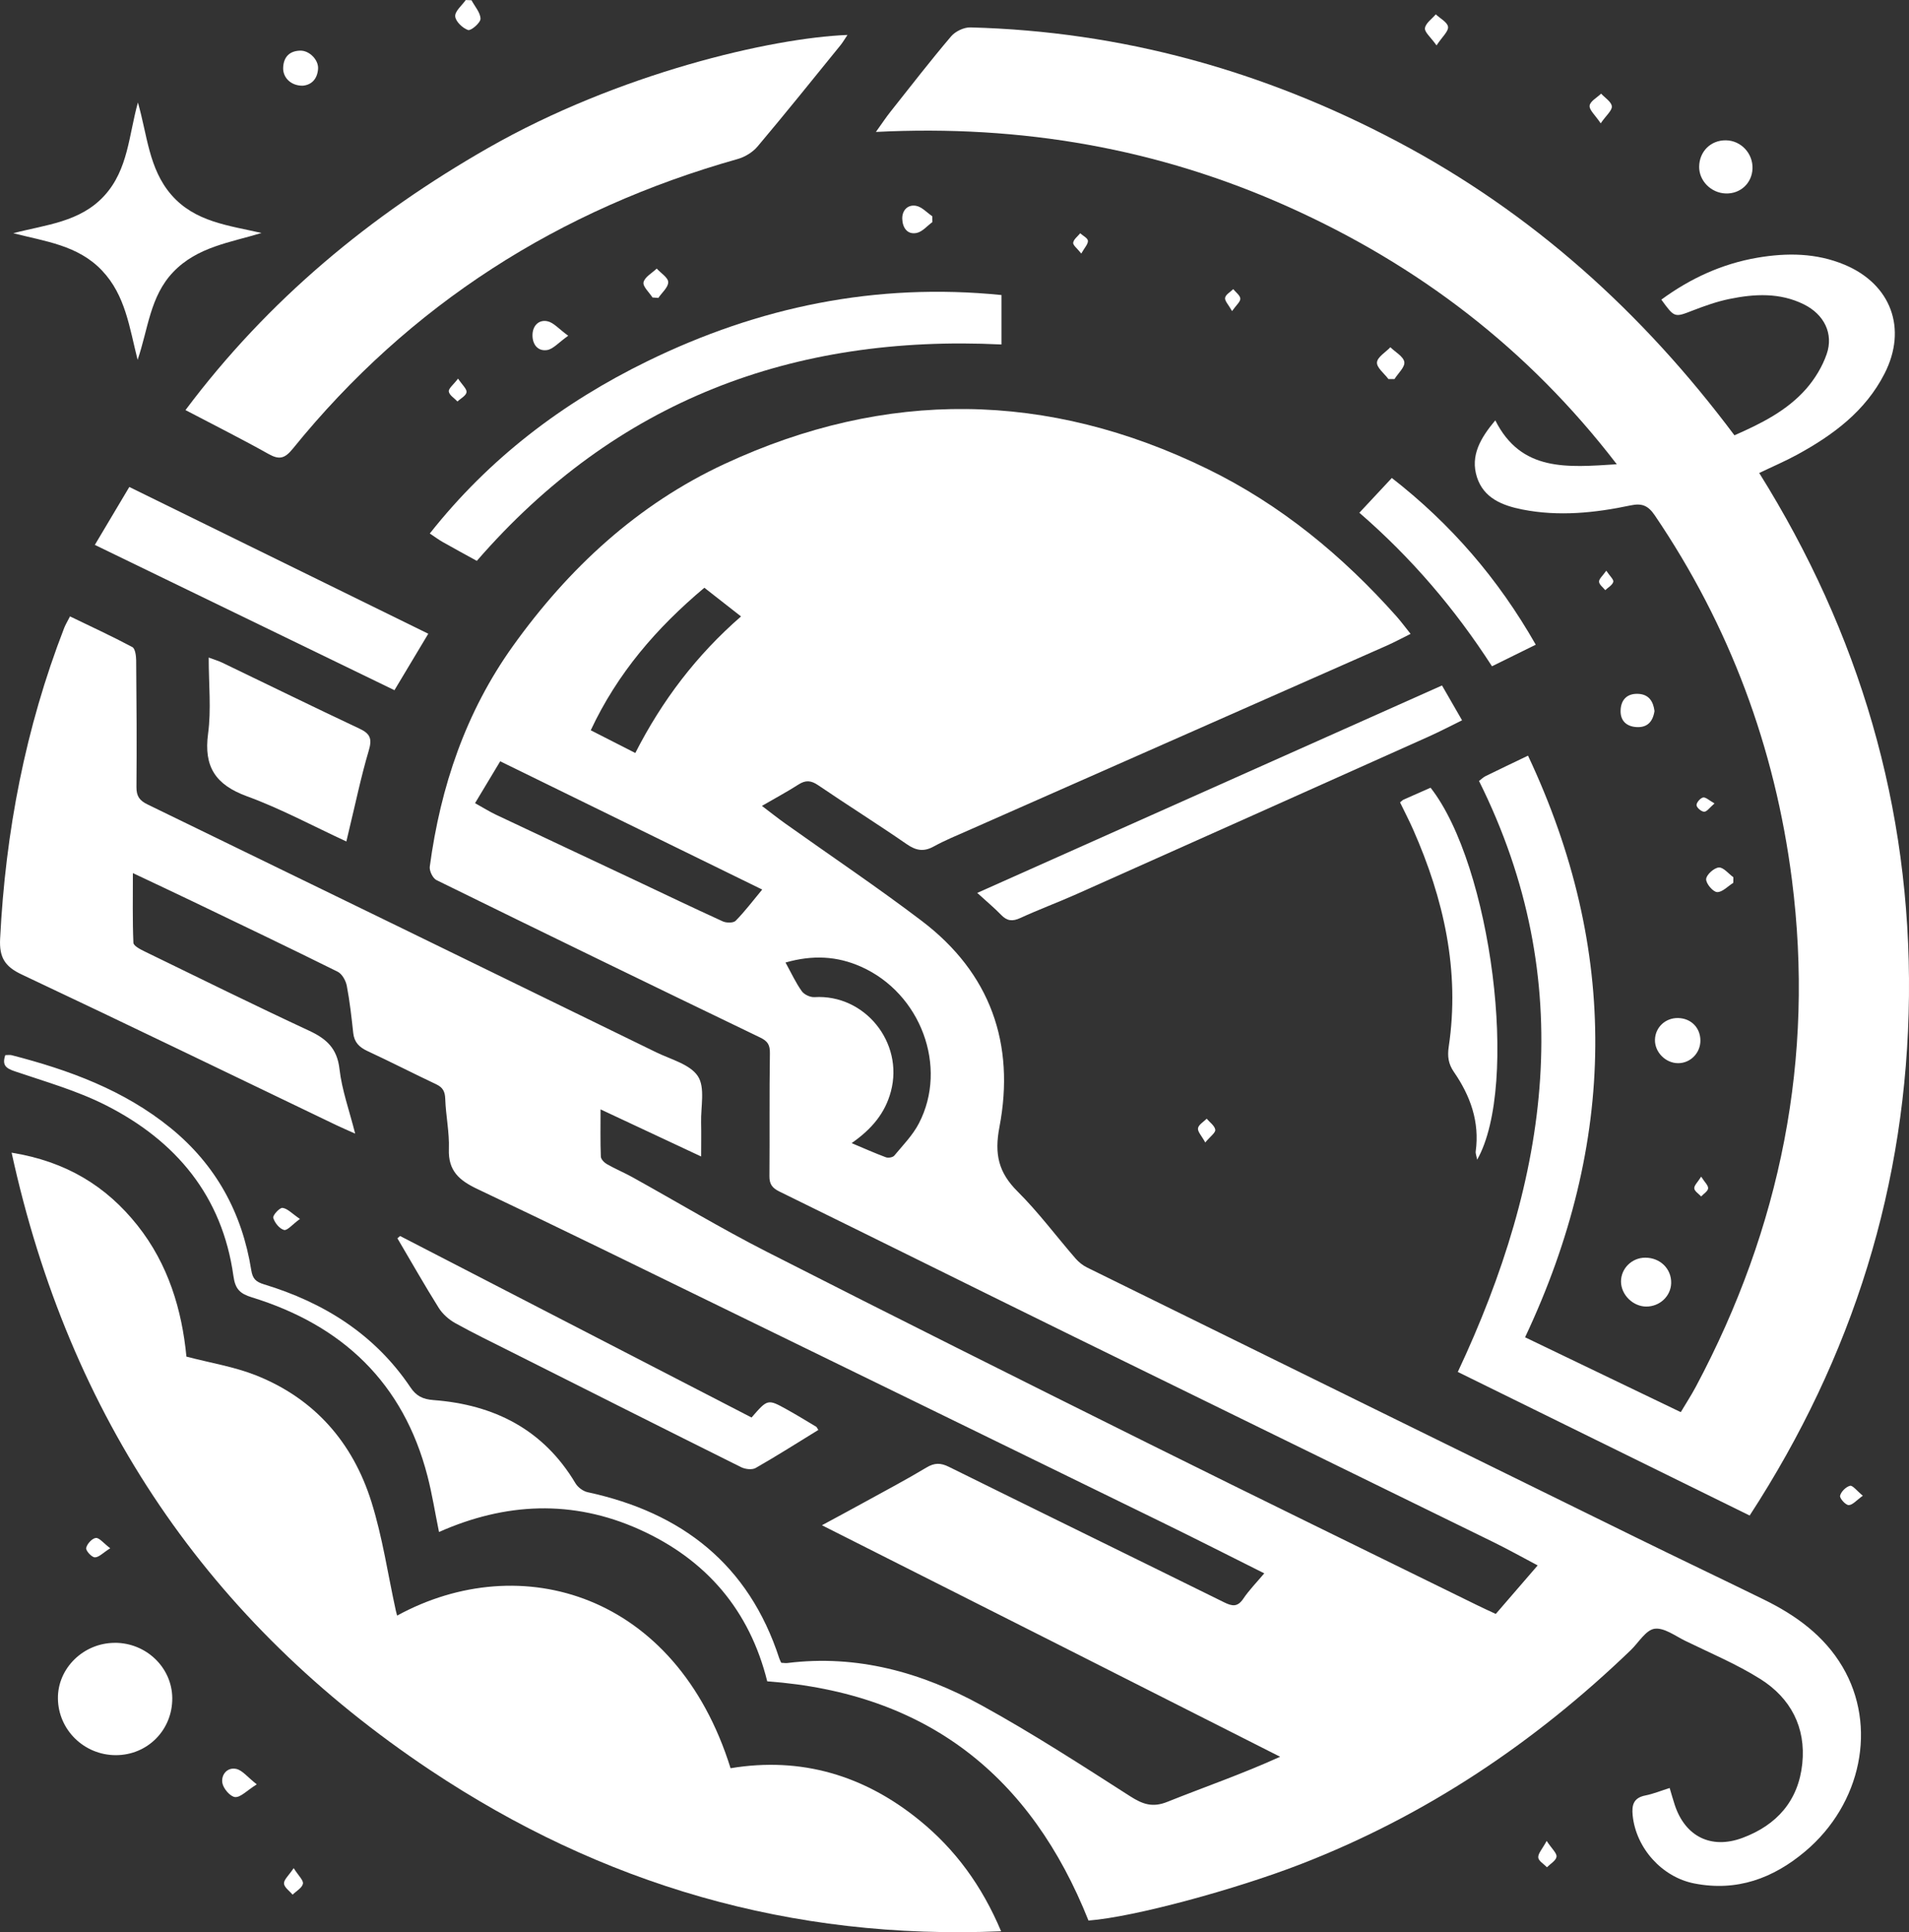 <?xml version="1.0" encoding="UTF-8"?>
<svg id="Layer_2" data-name="Layer 2" xmlns="http://www.w3.org/2000/svg" viewBox="0 0 524.38 530.73">
  <rect x="0" y="0" width="524.38" height="530.73" fill="#333333" stroke="none"/>
  <defs>
    <style>
      .cls-1 {
        fill: #fff;
        stroke-width: 0px;
      }
    </style>
  </defs>
  <g id="Layer_1-2" data-name="Layer 1">
    <g>
      <path class="cls-1" d="M210.74,461.78c-4.83-19.37-16.62-33.37-35.11-41.68-18.43-8.28-36.84-7.36-55.04.7-1.1-5.39-1.89-10.43-3.16-15.34-6.61-25.62-23.36-41.43-48.21-49.1-3.3-1.02-4.6-2.25-5.1-5.86-3.05-21.95-15.76-37.13-34.99-46.89-7.93-4.03-16.68-6.49-25.16-9.38-2.39-.82-3.43-1.68-2.52-4.41.6,0,1.22-.12,1.77.02,15.71,4.05,30.78,9.55,43.57,19.93,12.47,10.12,19.71,23.32,22.23,39.11.37,2.31,1.19,3.19,3.51,3.9,16.47,5,30.43,13.74,40.21,28.28,1.59,2.37,3.36,3.29,6.36,3.51,16.64,1.26,30.17,8.07,38.98,22.86.66,1.1,2.08,2.17,3.33,2.44,25.92,5.59,44.26,19.86,52.65,45.65.11.35.3.68.53,1.2.53.02,1.14.14,1.72.07,19.12-2.37,36.82,2.56,53.29,11.61,13.97,7.68,27.4,16.38,40.84,24.99,3.45,2.21,6.17,3.16,10.2,1.54,10.14-4.06,20.49-7.62,31-12.39-20.89-10.57-41.78-21.15-62.68-31.71-20.8-10.51-41.62-21-63.18-31.88,4.4-2.38,8.07-4.34,11.71-6.35,5.68-3.13,11.43-6.16,16.99-9.5,2.22-1.34,3.91-1.32,6.18-.19,25.17,12.45,50.41,24.77,75.59,37.21,2.21,1.09,3.69,1.35,5.26-.98,1.58-2.35,3.6-4.4,5.77-6.98-9.5-4.75-18.7-9.43-27.97-13.96-40.13-19.62-80.27-39.21-120.42-58.79-22.54-10.99-45.04-22.06-67.71-32.79-5.01-2.37-8.1-4.99-7.88-11,.17-4.58-.85-9.19-1-13.8-.07-2.04-.68-3.14-2.5-4-6.32-2.98-12.53-6.18-18.87-9.12-2.25-1.05-3.62-2.4-3.9-4.94-.47-4.34-.95-8.69-1.77-12.97-.27-1.43-1.3-3.28-2.51-3.88-13.19-6.55-26.47-12.89-39.74-19.27-5.38-2.58-10.78-5.11-16.51-7.82,0,6.62-.12,12.88.14,19.13.03.84,1.87,1.8,3.04,2.37,15.04,7.32,30.04,14.72,45.2,21.78,4.78,2.22,7.73,4.85,8.37,10.53.65,5.74,2.68,11.31,4.31,17.75-2.17-.97-3.7-1.62-5.2-2.34-28.79-13.82-57.53-27.76-86.42-41.38-4.6-2.17-6.17-4.67-5.91-9.79,1.47-29.4,6.95-57.91,17.6-85.39.35-.91.88-1.75,1.6-3.17,5.82,2.82,11.55,5.46,17.11,8.42.79.42,1.04,2.37,1.06,3.62.11,11.61.18,23.23.08,34.84-.02,2.49.83,3.7,3.06,4.78,46.59,22.63,93.15,45.34,139.7,68.07,4.02,1.96,9.31,3.29,11.46,6.57,2.04,3.11.77,8.42.88,12.76.07,2.85.01,5.71.01,9.29-9.4-4.4-18.36-8.6-27.63-12.94,0,4.62-.08,8.8.08,12.97.03.73.94,1.66,1.68,2.08,2.27,1.3,4.71,2.31,7,3.58,12.31,6.83,24.39,14.11,36.92,20.49,34.92,17.79,69.97,35.31,105.06,52.76,29.95,14.9,60.02,29.55,90.04,44.3,1.66.82,3.35,1.58,5.13,2.41,3.8-4.4,7.45-8.62,11.51-13.33-4.21-2.22-8.08-4.39-12.05-6.34-38.43-18.84-76.89-37.61-115.31-56.47-26.99-13.25-53.92-26.64-80.92-39.88-1.95-.96-2.77-2.01-2.75-4.22.1-11.24-.05-22.48.13-33.71.04-2.37-.59-3.38-2.74-4.41-29.67-14.29-59.29-28.69-88.85-43.21-1.01-.5-1.99-2.53-1.84-3.69,2.95-21.96,9.86-42.47,22.87-60.64,15.32-21.39,34.22-38.88,58.15-50,44.26-20.55,88.64-20.07,132.59,1.39,20.14,9.83,37.1,23.83,51.94,40.5,1.23,1.39,2.33,2.89,3.87,4.81-2.35,1.16-4.37,2.26-6.46,3.19-38.35,16.94-76.7,33.86-115.05,50.8-3.2,1.41-6.45,2.74-9.5,4.42-2.77,1.52-4.88,1.1-7.43-.67-8.01-5.53-16.26-10.71-24.31-16.18-1.94-1.32-3.43-1.44-5.39-.18-3.03,1.95-6.22,3.65-10.04,5.87,2.39,1.81,4.36,3.39,6.42,4.85,12.51,8.91,25.27,17.47,37.49,26.75,18.83,14.29,25.7,33.73,21.33,56.61-1.43,7.48-.25,12.49,4.99,17.71,5.73,5.7,10.6,12.27,15.92,18.4.87,1,1.99,1.9,3.18,2.48,50.16,24.7,100.34,49.38,150.52,74.02,11.76,5.78,23.6,11.41,35.37,17.18,8.77,4.3,16.54,9.89,21.61,18.48,9.59,16.26,5.23,37.62-10.22,50.66-8.85,7.47-18.84,11.12-30.5,8.84-8.9-1.74-16.02-9.73-16.93-18.69-.29-2.87.25-4.84,3.49-5.48,2.18-.43,4.26-1.29,6.67-2.05.49,1.64.91,3.15,1.4,4.64,2.86,8.7,10.01,12.26,18.59,9.07,9.46-3.52,15.38-10.22,16.44-20.39,1.04-9.98-3.2-18-11.48-23.23-6.51-4.11-13.72-7.11-20.66-10.51-2.77-1.36-5.85-3.7-8.45-3.32-2.4.36-4.35,3.77-6.49,5.84-26.47,25.49-56.42,45.56-90.82,58.87-17.61,6.81-45.5,14.47-58.17,15.44-15.8-39.68-44.27-62.5-88.23-65.71ZM130.49,220.61c2.31,1.28,3.98,2.34,5.76,3.18,12.51,5.92,25.05,11.79,37.57,17.69,8.23,3.88,16.44,7.83,24.72,11.6.99.45,2.9.47,3.53-.16,2.48-2.51,4.62-5.35,7.3-8.58-24.2-11.84-47.97-23.48-71.97-35.23-2.4,4-4.5,7.49-6.9,11.48ZM233.91,313.98c3.55,1.49,6.46,2.8,9.44,3.9.64.24,1.89.03,2.29-.45,2.38-2.86,5.07-5.6,6.76-8.85,8.09-15.53.52-35.76-15.88-43.05-6.59-2.93-13.28-3.28-20.75-1.15,1.64,2.98,2.83,5.59,4.47,7.88.66.93,2.32,1.7,3.47,1.63,13.8-.85,24.59,12.43,21.01,25.9-1.58,5.94-5.22,10.32-10.79,14.2ZM193.48,161.44c-13.08,10.99-23.83,23.39-31.21,39.15,4.2,2.14,8.13,4.15,12.24,6.24,7.39-14.49,16.85-26.9,29.04-37.51-3.42-2.67-6.63-5.19-10.07-7.88Z"/>
      <path class="cls-1" d="M476.43,119.57c7.32-3.22,14.41-6.74,19.7-12.76,2.4-2.74,4.44-6.1,5.63-9.53,1.96-5.63-.7-10.92-6.24-13.67-6.6-3.28-13.58-2.91-20.52-1.48-3.4.7-6.73,1.89-9.98,3.14-5.06,1.96-5.02,2.06-8.67-2.97,7.96-5.83,16.69-9.86,26.41-11.52,8.1-1.38,16.18-1.31,23.94,1.94,12.76,5.35,17.27,17.55,10.97,29.88-5.28,10.36-14.16,16.91-24.05,22.31-3.27,1.78-6.72,3.25-10.38,5.01,27.5,44,41.66,91.77,41.13,143.64-.53,51.76-15.41,99.13-43.76,142.72-26.98-13.27-53.47-26.31-80.17-39.44,25.04-53.35,33.3-107.16,5.83-162.32.63-.48,1.15-1.02,1.78-1.33,3.68-1.81,7.39-3.57,11.68-5.63,25.12,53.38,24.42,106.24-.81,159.76,14.06,6.76,28.16,13.54,42.77,20.56,1.44-2.42,2.91-4.67,4.17-7.04,23.27-43.69,32.64-90.15,26.35-139.29-4.63-36.15-17.08-69.65-37.64-99.97-1.81-2.67-3.46-3.43-6.66-2.76-9.81,2.07-19.73,3.1-29.73,1.13-5.49-1.09-10.61-3.1-12.47-8.86-1.92-5.96,1.02-10.84,5.03-15.63,7.12,14.16,19.69,12.93,33.37,12.06-24.41-31.81-54.61-54.72-90.2-70.7-35.67-16.01-73.19-22.61-113.31-20.58,1.76-2.46,2.82-4.06,4.01-5.56,5.5-6.95,10.93-13.96,16.66-20.71,1.16-1.36,3.52-2.49,5.29-2.44,41.56,1.07,80.52,11.91,117.21,31.31,37.1,19.61,67.41,46.96,92.67,80.74Z"/>
      <path class="cls-1" d="M3.19,316.61c14.9,2.41,25.96,9.13,34.58,19.99,8.49,10.7,12.21,23.26,13.44,36.03,6.69,1.75,13.16,2.78,19.1,5.14,16.08,6.38,26.6,18.46,31.71,34.74,3.05,9.71,4.52,19.91,6.71,29.89.1.45.22.89.35,1.37,33.93-18.54,76.61-6.12,91.6,41.92,19.4-3.23,36.73,1.96,51.89,14.3,9.81,7.98,17.14,17.94,22.42,30.48-57.69,2.47-109.72-12.85-156.86-44.29C57.33,445.62,19.08,389.36,3.19,316.61Z"/>
      <path class="cls-1" d="M50.94,112.65c22.69-30.3,50.81-53.53,83.14-72.01,35.79-20.46,77.81-30.23,98.71-31.04-.73,1.08-1.26,2.02-1.93,2.84-7.55,9.3-15.05,18.64-22.77,27.8-1.33,1.58-3.46,2.88-5.46,3.44-49.01,13.83-90.05,39.89-122.19,79.56-2.18,2.7-3.7,3.13-6.67,1.46-7.28-4.08-14.74-7.82-22.82-12.06Z"/>
      <path class="cls-1" d="M275.09,81.04v13.58c-57.25-2.8-105.88,15.39-144.11,59.44-3.09-1.7-6.25-3.41-9.37-5.18-1.06-.6-2.05-1.34-3.55-2.34,16.35-20.69,36.54-35.98,59.78-47.33,30.58-14.94,62.78-21.63,97.26-18.17Z"/>
      <path class="cls-1" d="M117.65,174.06c-3.19,5.33-6.11,10.2-9.3,15.52-27.41-13.29-54.69-26.52-82.3-39.91,3.38-5.68,6.36-10.68,9.47-15.91,27.4,13.45,54.54,26.77,82.12,40.31Z"/>
      <path class="cls-1" d="M206.44,389.36c4.42-5.1,4.44-5.13,9.67-2.23,2.72,1.51,5.38,3.14,8.06,4.74.19.11.28.4.62.9-5.73,3.52-11.4,7.13-17.22,10.45-.99.57-2.88.34-4.01-.23-21.1-10.5-42.15-21.11-63.21-31.7-5.12-2.58-10.29-5.07-15.3-7.86-1.75-.98-3.46-2.48-4.52-4.16-3.94-6.29-7.6-12.75-11.37-19.14.25-.21.49-.42.74-.63,32.16,16.61,64.32,33.21,96.53,49.85Z"/>
      <path class="cls-1" d="M268.44,245.26c42.94-19.17,85.13-38,127.66-56.98,1.89,3.28,3.54,6.15,5.51,9.57-3.2,1.57-6.02,3.05-8.92,4.36-32.3,14.48-64.61,28.94-96.94,43.37-5.12,2.28-10.39,4.23-15.48,6.57-2.13.98-3.62.86-5.25-.83-1.8-1.87-3.82-3.54-6.58-6.06Z"/>
      <path class="cls-1" d="M57.32,180.61c1.7.63,2.74.93,3.71,1.4,12.58,6.05,25.12,12.21,37.76,18.15,2.96,1.39,3.45,2.83,2.51,5.99-2.12,7.14-3.63,14.47-5.39,21.72-.23.95-.45,1.91-.77,3.26-9.24-4.27-18.02-9.02-27.3-12.41-8.6-3.15-11.92-8.07-10.68-17.23.89-6.6.17-13.42.17-20.88Z"/>
      <path class="cls-1" d="M71.82,64c-8.58,2.62-17.6,3.79-24.22,10.7-6.43,6.71-6.9,15.74-9.8,24.13-2.24-8.77-3.3-17.72-9.81-24.55-6.6-6.94-15.6-7.97-24.34-10.22,8.94-2.35,18.36-3.02,25.03-10.33,6.56-7.18,6.71-16.71,9.2-25.57,2.57,8.82,2.95,18.17,9.18,25.35,6.48,7.47,15.74,8.41,24.75,10.48Z"/>
      <path class="cls-1" d="M384.58,220.39c.55-.44.72-.64.94-.74,2.48-1.11,4.97-2.2,7.44-3.29,16.69,21.31,24.43,81.62,12.8,102.18-.19-1.04-.48-1.69-.4-2.28,1.11-8.13-1.47-15.27-5.99-21.82-1.51-2.19-1.82-4.25-1.42-6.93,3.11-20.89-1.37-40.61-9.77-59.64-1.1-2.5-2.37-4.92-3.6-7.47Z"/>
      <path class="cls-1" d="M421.86,177.08c-4.27,2.1-8.01,3.95-12.03,5.93-10.23-15.86-22.16-29.81-36.43-42.17,3.05-3.27,5.82-6.23,8.92-9.55,16.16,12.59,29.15,27.56,39.54,45.8Z"/>
      <path class="cls-1" d="M31.53,451.24c8.62-.02,15.7,6.77,15.79,15.15.09,8.77-6.79,15.73-15.54,15.71-8.7-.02-15.78-6.96-15.87-15.57-.09-8.31,7.02-15.26,15.62-15.28Z"/>
      <path class="cls-1" d="M474.09,38.54c4.15.06,7.46,3.6,7.3,7.79-.15,3.99-3.32,6.94-7.34,6.81-4.04-.12-7.37-3.48-7.31-7.38.06-4.19,3.21-7.28,7.35-7.22Z"/>
      <path class="cls-1" d="M451.94,345.45c4.08,0,7.21,3.06,7.11,6.99-.09,3.58-3.12,6.44-6.83,6.44-3.65,0-6.92-3.22-6.95-6.85-.02-3.61,2.98-6.58,6.67-6.58Z"/>
      <path class="cls-1" d="M460.98,292.03c-3.46.01-6.46-3.02-6.38-6.44.08-3.41,2.86-6.02,6.34-5.96,3.55.06,6.12,2.64,6.14,6.16.02,3.43-2.72,6.23-6.09,6.24Z"/>
      <path class="cls-1" d="M83.11,23.54c-3.19.02-5.45-2.21-5.33-4.98.13-2.9,1.72-4.57,4.67-4.65,2.52-.07,5.1,2.54,4.92,5.01-.21,2.86-1.87,4.44-4.26,4.62Z"/>
      <path class="cls-1" d="M454.47,195.31c-.47,3.05-2.09,4.62-5.07,4.39-2.77-.21-4.35-1.86-4.24-4.61.11-2.88,1.77-4.62,4.77-4.51,3.03.11,4.22,2.13,4.54,4.73Z"/>
      <path class="cls-1" d="M156.08,92.22c-2.68,1.9-4.13,3.67-5.8,3.93-2.62.4-4.07-1.63-4.01-4.2.06-2.49,1.72-4.21,4.1-3.71,1.69.35,3.09,2.07,5.71,3.98Z"/>
      <path class="cls-1" d="M381.38,104.11c-1.14-1.53-3.24-3.12-3.14-4.56.1-1.47,2.37-2.79,3.68-4.17,1.36,1.34,3.59,2.54,3.83,4.05.22,1.39-1.71,3.11-2.7,4.69-.56,0-1.12,0-1.67,0Z"/>
      <path class="cls-1" d="M70.53,490.12c-2.76,1.73-4.44,3.61-5.95,3.49-1.33-.11-3.25-2.34-3.5-3.88-.38-2.23,1.32-4.39,3.82-3.85,1.68.37,3.05,2.21,5.63,4.24Z"/>
      <path class="cls-1" d="M256.12,61c-1.44,1.04-2.76,2.68-4.35,2.99-2.59.52-3.86-1.52-3.93-3.87-.07-2.37,1.53-3.99,3.78-3.59,1.61.29,2.98,1.86,4.46,2.86.01.54.03,1.07.04,1.61Z"/>
      <path class="cls-1" d="M129.51.06c.9,1.7,2.46,3.39,2.48,5.1,0,1.1-2.63,3.35-3.41,3.09-1.51-.51-3.45-2.37-3.54-3.77-.09-1.42,1.84-2.97,2.89-4.47.53.02,1.05.04,1.58.06Z"/>
      <path class="cls-1" d="M179.23,81.71c-.9-1.41-2.71-3.02-2.46-4.17.33-1.46,2.34-2.53,3.62-3.77,1.13,1.24,3.14,2.47,3.16,3.72.02,1.43-1.73,2.89-2.71,4.34-.54-.04-1.07-.08-1.61-.12Z"/>
      <path class="cls-1" d="M476.11,242.5c-1.5.92-3.04,2.63-4.47,2.53-1.15-.08-3.07-2.39-2.98-3.58.09-1.21,2.17-3.07,3.48-3.17,1.26-.09,2.66,1.71,4,2.68-.01.51-.02,1.02-.03,1.54Z"/>
      <path class="cls-1" d="M394.6,12.47c-1.63-2.3-3.34-3.65-3.18-4.74.19-1.37,1.91-2.53,2.97-3.79,1.2,1.13,3.2,2.16,3.37,3.43.16,1.23-1.57,2.7-3.16,5.1Z"/>
      <path class="cls-1" d="M439.69,33.87c-1.54-2.3-3.19-3.68-3.04-4.85.15-1.21,2.03-2.21,3.16-3.3,1.05,1.15,2.81,2.23,2.94,3.47.12,1.14-1.52,2.47-3.05,4.67Z"/>
      <path class="cls-1" d="M82.38,334.82c-2.08,1.52-3.48,3.26-4.36,3.02-1.25-.33-2.59-1.99-2.96-3.33-.19-.69,1.75-2.83,2.55-2.73,1.36.16,2.59,1.55,4.78,3.04Z"/>
      <path class="cls-1" d="M80.67,513.13c1.3,2.07,2.73,3.34,2.54,4.29-.23,1.14-1.83,2.01-2.84,3-.84-1.02-2.31-2.01-2.36-3.07-.05-1.06,1.3-2.19,2.66-4.22Z"/>
      <path class="cls-1" d="M424.85,505.66c1.44,2.18,2.83,3.36,2.71,4.34-.14,1.06-1.69,1.94-2.63,2.89-.85-.89-2.32-1.73-2.39-2.68-.08-1.09,1.07-2.27,2.31-4.55Z"/>
      <path class="cls-1" d="M30.28,425.27c-2.01,1.26-3.15,2.54-4.25,2.49-.88-.04-2.5-1.84-2.36-2.56.23-1.12,1.61-2.64,2.65-2.76.94-.11,2.08,1.41,3.96,2.83Z"/>
      <path class="cls-1" d="M511.7,410.84c-1.73,1.23-2.82,2.58-3.89,2.57-.85,0-2.52-1.87-2.36-2.57.26-1.12,1.61-2.45,2.74-2.73.71-.18,1.86,1.38,3.51,2.73Z"/>
      <path class="cls-1" d="M331.07,313.81c-1-1.84-2.14-2.98-1.99-3.91.15-.97,1.53-1.76,2.38-2.62.85,1,2.22,1.94,2.36,3.03.11.82-1.37,1.84-2.75,3.5Z"/>
      <path class="cls-1" d="M125.82,103.99c1.17,1.77,2.46,2.86,2.33,3.75-.13.95-1.61,1.7-2.49,2.54-.85-.91-2.25-1.75-2.38-2.74-.1-.85,1.27-1.87,2.54-3.54Z"/>
      <path class="cls-1" d="M338.43,85.45c-.99-1.77-2.05-2.81-1.91-3.64.15-.9,1.44-1.6,2.23-2.39.7.86,1.89,1.7,1.95,2.6.05.85-1.1,1.77-2.27,3.43Z"/>
      <path class="cls-1" d="M297.01,69.64c-1.12-1.42-2.31-2.29-2.22-2.97.13-.94,1.24-1.74,1.93-2.6.75.69,2.07,1.33,2.12,2.07.06.91-.92,1.89-1.83,3.51Z"/>
      <path class="cls-1" d="M441.22,156.75c.98,1.47,2.1,2.45,1.93,3.07-.25.9-1.43,1.54-2.21,2.28-.61-.77-1.67-1.53-1.7-2.32-.03-.78.99-1.6,1.99-3.03Z"/>
      <path class="cls-1" d="M467.29,323.19c.97,1.54,1.98,2.43,1.91,3.23-.07.79-1.23,1.48-1.91,2.22-.68-.74-1.83-1.44-1.89-2.22-.07-.81.94-1.7,1.89-3.22Z"/>
      <path class="cls-1" d="M470.96,220.68c-1.35,1.15-2.1,2.29-2.84,2.28-.76,0-2.05-1.1-2.1-1.79-.05-.7,1.02-1.95,1.79-2.12.7-.16,1.66.8,3.15,1.63Z"/>
    </g>
  </g>
</svg>